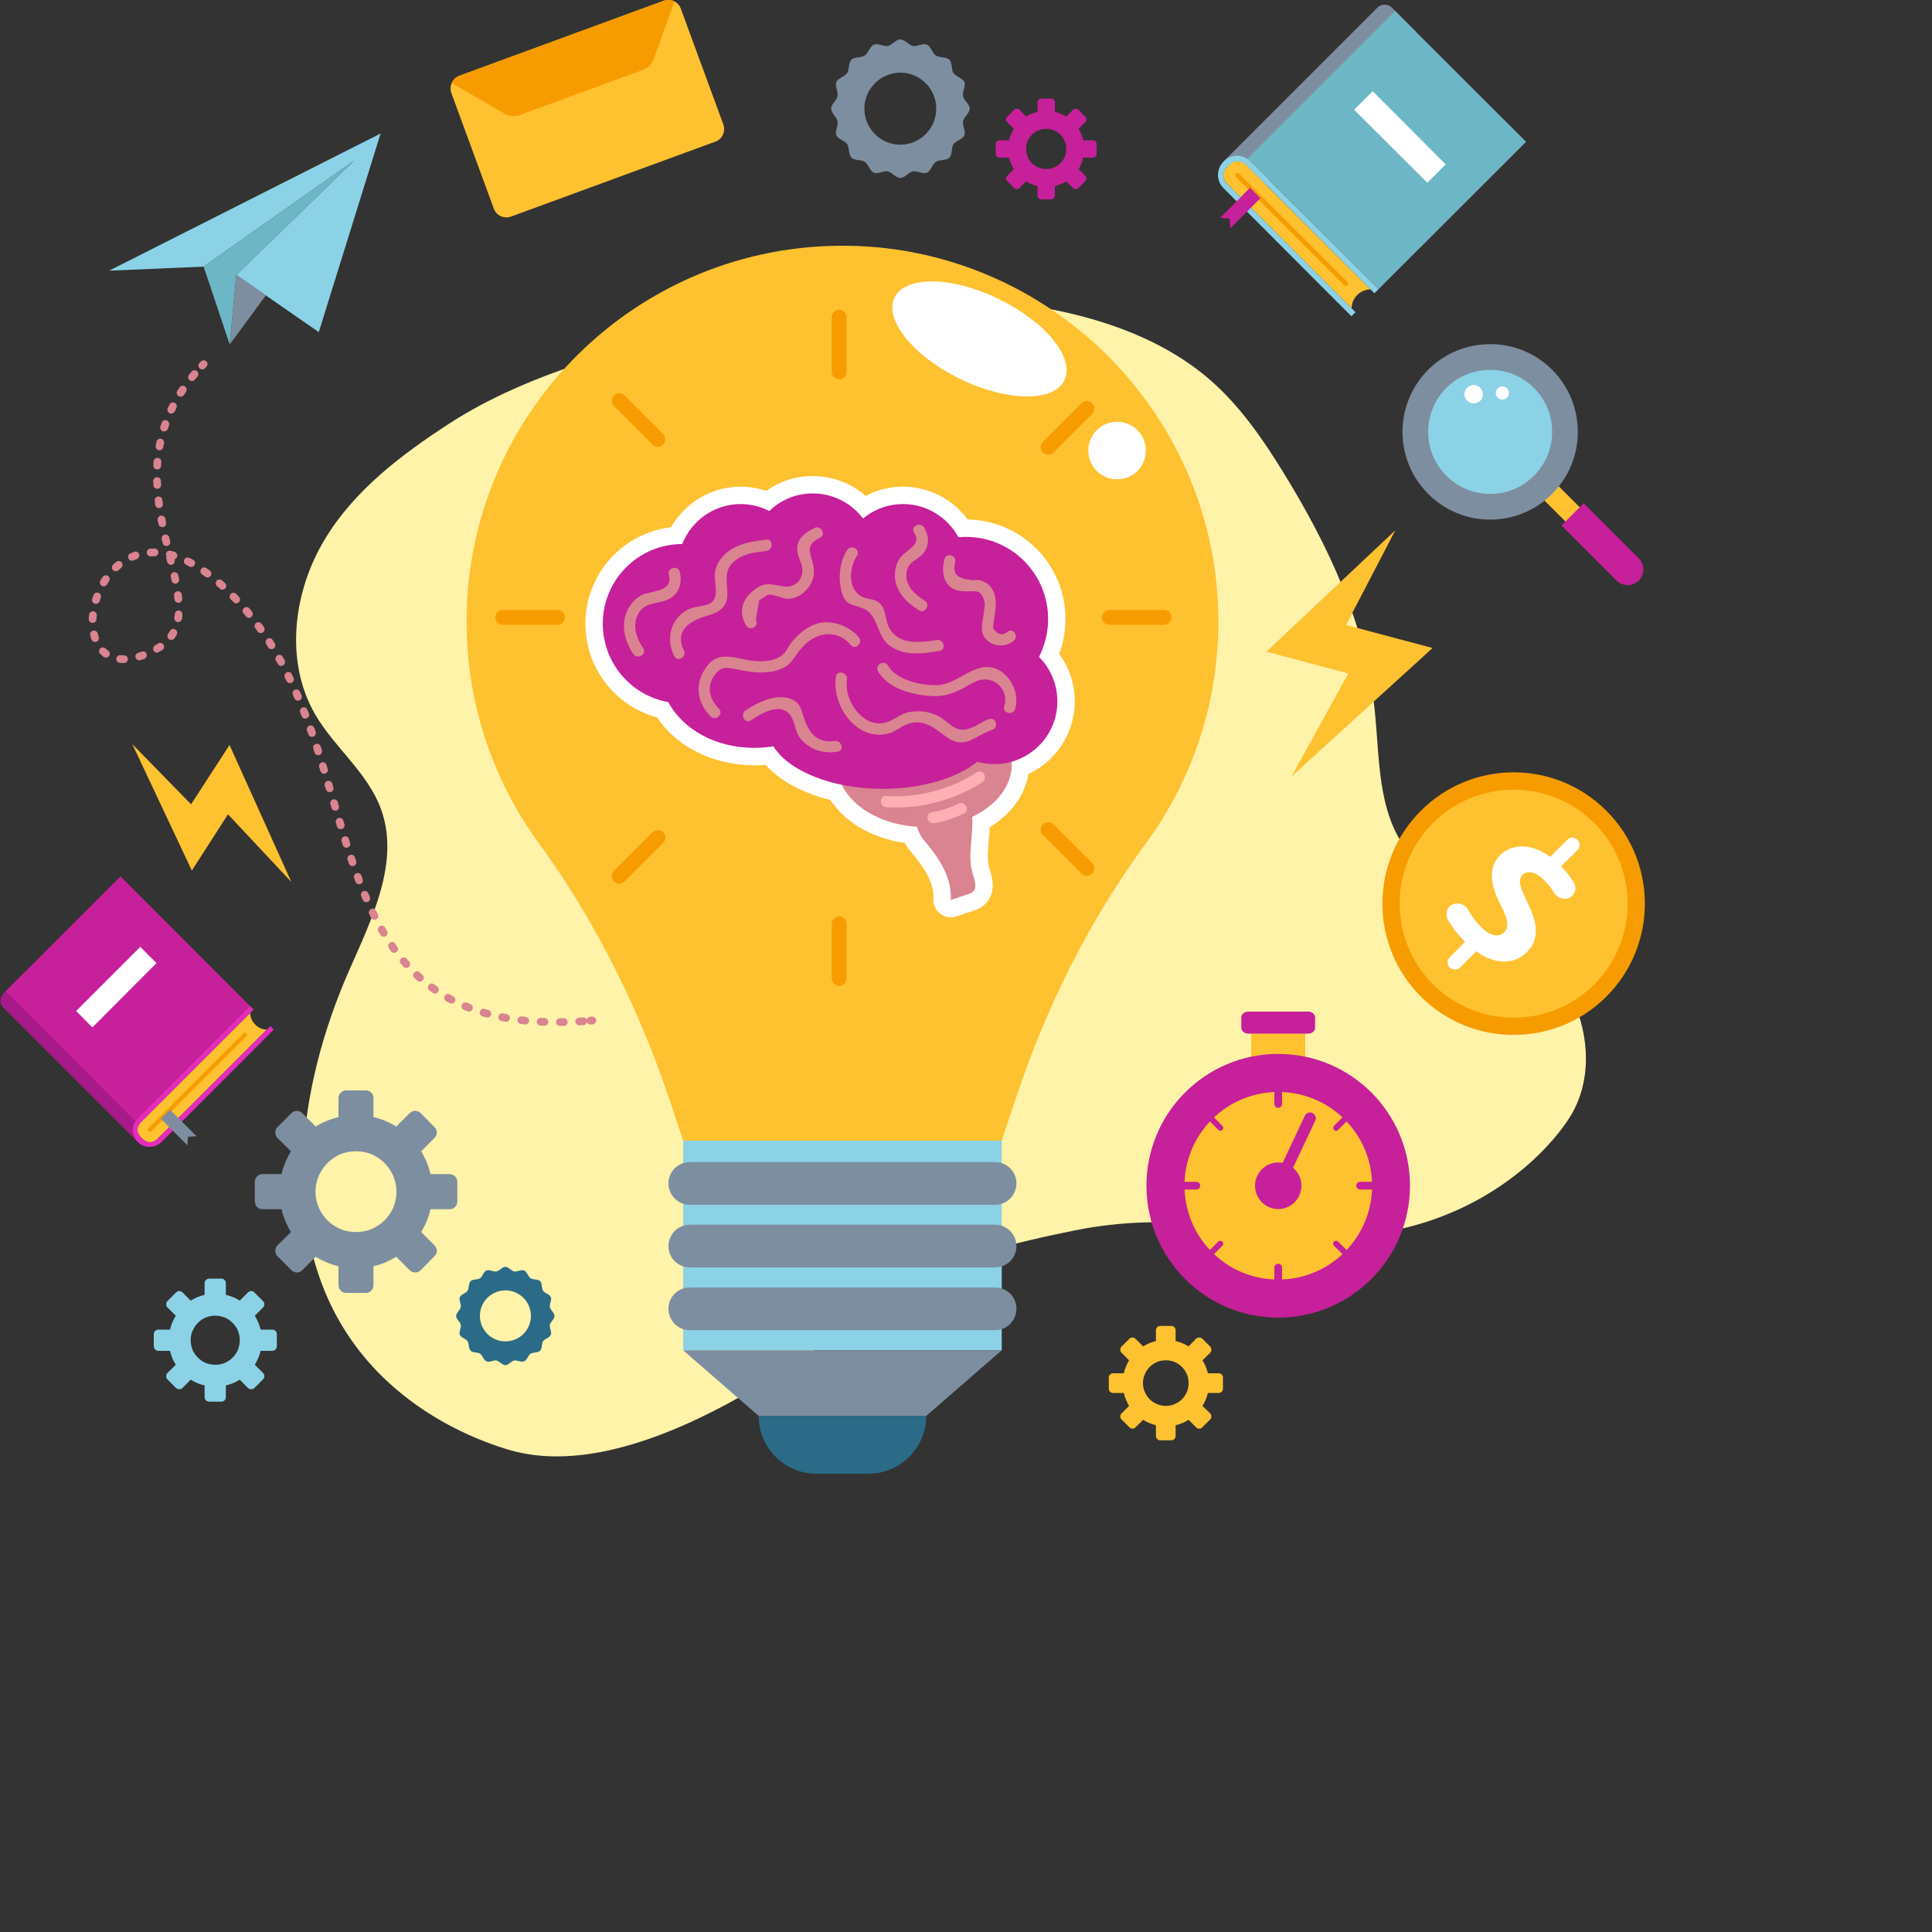 <svg version="1.2" xmlns="http://www.w3.org/2000/svg" viewBox="0 0 1000 1000" width="1000" height="1000">
	<rect x="0" y="0" width="1000" height="1000" fill="#333333" stroke="none"/>
	<title>38687249_2942491-ai</title>
	<style>
		.s0 { fill: #7d8ea0 } 
		.s1 { fill: #6db6c6 } 
		.s2 { fill: #fec130 } 
		.s3 { fill: #8bd2e7 } 
		.s4 { fill: #f69c00 } 
		.s5 { fill: #c6209a } 
		.s6 { fill: #ffffff } 
		.s7 { fill: #fff2a9 } 
		.s8 { fill: #d98490 } 
		.s9 { fill: #2b6b87 } 
		.s10 { fill: #fdafb3;stroke: #ffffff;stroke-linecap: round;stroke-linejoin: round;stroke-width: 18 } 
		.s11 { fill: #fdafb3 } 
		.s12 { fill: #a81a8a } 
		.s13 { fill: #e52cbd } 
	</style>
	<g id="BACKGROUND">
	</g>
	<g id="OBJECTS">
		<g id="&lt;Group&gt;">
			<g id="&lt;Group&gt;">
				<g id="&lt;Group&gt;">
					<path id="&lt;Path&gt;" class="s0" d="m733.3 16.9l-12.9-13c-2.1-2-5.4-2-7.4 0l-79.7 79.7 16.7 16.6z"/>
				</g>
				<g id="&lt;Group&gt;">
					<path id="&lt;Path&gt;" class="s1" d="m713.5 149.7l-67.7-67.7 76.3-76.3 67.8 67.7z"/>
				</g>
				<g id="&lt;Group&gt;">
					<path id="&lt;Path&gt;" class="s2" d="m702.5 152.7c-1.9 1.9-2.9 4.4-2.9 6.9l-64.7-64.7c-1.7-1.7-2.2-4.4-1.1-6.6 0.5-0.9 1.1-1.7 1.8-2.4q1.2-1.2 2.5-1.9c2.2-1.1 4.9-0.6 6.6 1.1l64.7 64.7c-2.5 0-5 1-6.9 2.9z"/>
				</g>
				<g id="&lt;Group&gt;">
					<path id="&lt;Path&gt;" class="s3" d="m644.8 85.1c-1.8-1.7-4.5-2.2-6.7-1.1q-1.3 0.7-2.5 1.9-1.1 1.1-1.8 2.4c-1.1 2.2-0.6 4.9 1.1 6.6l66.7 66.7-2.1 2.1-66.1-66.2c-2-1.9-3-4.5-3-7.1 0.1-2.5 1-4.9 2.9-6.8 2-2 4.4-2.9 6.9-3 0.1 0 0.1 0 0.1 0 2.6 0.1 5.1 1 7 3l66.2 66.1-2.1 2.1z"/>
				</g>
				<g id="&lt;Group&gt;">
					<path id="&lt;Path&gt;" class="s4" d="m695.7 147.6l-56-56c-0.5-0.5-0.5-1.3 0-1.7 0.4-0.5 1.2-0.5 1.7 0l56 56c0.5 0.5 0.5 1.3 0 1.7-0.4 0.5-1.2 0.5-1.7 0z"/>
				</g>
				<g id="&lt;Group&gt;">
					<path id="&lt;Path&gt;" class="s5" d="m636.8 118.2l-0.4-5-4.9-0.4 15.5-15.6 5.4 5.4z"/>
				</g>
				<g id="&lt;Group&gt;">
					<path id="&lt;Path&gt;" class="s6" d="m738.8 94.6l-37.9-37.8 9.6-9.6 37.8 37.9z"/>
				</g>
			</g>
			<path id="&lt;Path&gt;" class="s7" d="m168.2 279c-16.5 27.2-21 63.4-5 90.9 10 17.1 27 30 33.9 48.6 10.2 27.6-4.8 57.4-16.7 84.5-26.4 60.3-36.5 134.7 0.5 189.2 19.1 28.3 49.4 48.2 82.1 58.1 74.4 22.5 181.7-69.4 199.5-81.7 24.1-16.7 65.9-26.1 94.6-31.9 29.5-5.9 60.3-5.1 89.9 0.2 107 19.1 158.2-44.6 167.3-61.7 10.2-19 7.8-43-2.3-62-10.2-18.9-27.1-33.5-45.4-44.8-13.5-8.4-28.4-15.6-38.2-28.1-15.6-20.1-14.2-47.9-16.9-73.1-4.7-43.9-24-85-47.2-122.6-10.7-17.4-22.5-34.5-37.9-47.9-23.3-20.3-53.5-31.1-83.8-36.9-55.1-10.4-111.7-5.3-165.9 7.5-47.4 11.2-102.9 25.1-144.1 51.9-24.5 15.9-49.1 34.4-64.4 59.8z"/>
			<path id="&lt;Compound Path&gt;" fill-rule="evenodd" class="s2" d="m633 713v5.8c0 1.2-1 2.2-2.2 2.2h-5.6c-0.6 2.4-1.5 4.6-2.8 6.7l4 3.9c0.8 0.9 0.8 2.3 0 3.1l-4.1 4.1c-0.9 0.9-2.3 0.9-3.2 0l-3.9-3.9c-2 1.3-4.3 2.2-6.7 2.8v5.5c0 1.3-1 2.3-2.2 2.3h-5.8c-1.2 0-2.2-1-2.2-2.3v-5.5c-2.4-0.6-4.6-1.5-6.6-2.8l-4 3.9c-0.9 0.9-2.3 0.9-3.1 0l-4.1-4.1c-0.9-0.8-0.9-2.2 0-3.1l3.9-3.9c-1.2-2.1-2.2-4.3-2.7-6.7h-5.6c-1.2 0-2.2-1-2.2-2.2v-5.8c0-1.2 1-2.2 2.2-2.2h5.6c0.5-2.4 1.5-4.7 2.7-6.7l-3.9-3.9c-0.9-0.9-0.9-2.3 0-3.2l4.1-4.1c0.8-0.8 2.2-0.8 3.1 0l4 4c2-1.3 4.2-2.2 6.6-2.8v-5.6c0-1.2 1-2.2 2.2-2.2h5.8c1.2 0 2.2 1 2.2 2.2v5.6c2.4 0.6 4.7 1.5 6.7 2.8l3.9-4c0.9-0.8 2.3-0.8 3.2 0l4.1 4.1c0.8 0.9 0.8 2.3 0 3.2l-4 3.9c1.3 2 2.2 4.3 2.8 6.7h5.6c1.2 0 2.2 1 2.2 2.2zm-17.8 2.9q0-2.1-0.6-3.9-0.2-0.6-0.5-1.2c-1.2-2.4-3.1-4.4-5.6-5.6q-0.5-0.2-1.2-0.5-1.8-0.6-3.9-0.6-2 0-3.9 0.6-0.6 0.3-1.2 0.5c-2.4 1.2-4.4 3.2-5.5 5.6q-0.3 0.6-0.5 1.2-0.7 1.8-0.7 3.9 0 2.1 0.7 3.9 0.2 0.6 0.5 1.2c1.1 2.4 3.1 4.4 5.5 5.5q0.6 0.3 1.2 0.5 1.9 0.7 3.9 0.7 2.1 0 4-0.7 0.6-0.2 1.1-0.5c2.5-1.1 4.4-3.1 5.6-5.5q0.3-0.6 0.5-1.2 0.6-1.8 0.6-3.9z"/>
			<g id="&lt;Group&gt;">
				<path id="&lt;Path&gt;" class="s4" d="m831.5 515.8c-26.5 26.5-69.6 26.5-96.1 0-26.5-26.6-26.5-69.6 0-96.1 26.5-26.6 69.6-26.6 96.1 0 26.5 26.5 26.5 69.5 0 96.1z"/>
				<path id="&lt;Path&gt;" class="s2" d="m825.2 509.5c-23.1 23-60.4 23-83.5 0-23-23.1-23-60.4 0-83.5 23.1-23 60.4-23 83.5 0 23 23.1 23 60.4 0 83.5z"/>
				<path id="&lt;Path&gt;" class="s6" d="m790.3 492.8c6.1-6 6.1-13.9 0.6-25.1-4.1-8.3-5.5-12.2-2.8-14.9 2.3-2.3 6.4-1.9 11.1 2.7 2.2 2.2 3.9 4.4 5.1 6.5 1.8 2.9 5.5 4.1 8.3 2.6 2.8-1.5 3.7-5.2 1.8-8.1-1.5-2.5-3.6-5.3-6.4-8.1l8.5-8.4c1.5-1.5 1.5-3.9 0-5.3-1.5-1.5-3.8-1.5-5.3 0l-8.8 8.8c-9.7-7.1-19.7-7-26-0.8-6.2 6.3-5.1 15.4 0.4 25.8 3.8 7.6 4.5 11.4 1.8 14-2.8 2.9-7.2 2.1-12.2-2.8-2.6-2.7-4.8-5.7-6.4-8.7-1.8-3.1-5.7-4.3-8.5-2.6h-0.2c-2.7 1.6-3.5 5.1-1.7 8 2 3.4 4.8 7.2 8.2 10.6q0.3 0.3 0.5 0.5l-7.9 8c-1.5 1.5-1.5 3.8 0 5.3 1.5 1.4 3.8 1.4 5.3 0l8.4-8.4c10.6 7.5 20.2 6.5 26.2 0.4z"/>
			</g>
			<g id="&lt;Group&gt;">
				<g id="&lt;Group&gt;">
					<path id="&lt;Path&gt;" class="s3" d="m56.5 140.1l48.9-2.1 77.9-54.9-61 59.2 42.7 29.6 32-102.8z"/>
					<path id="&lt;Path&gt;" class="s1" d="m105.4 138l13.5 40.3 3.4-36 61-59.2z"/>
					<path id="&lt;Path&gt;" class="s0" d="m118.9 178.3l18.7-25.4-15.3-10.6z"/>
				</g>
				<g id="&lt;Group&gt;">
					<g id="&lt;Group&gt;">
						<path id="&lt;Path&gt;" class="s8" d="m104.7 191.2c-0.5 0-1-0.2-1.4-0.6-0.8-0.7-0.8-2 0-2.8l0.7-0.7c0.7-0.8 2-0.8 2.8-0.1 0.8 0.8 0.8 2.1 0 2.9l-0.7 0.7c-0.4 0.4-0.9 0.6-1.4 0.6z"/>
					</g>
					<g id="&lt;Group&gt;">
						<path id="&lt;Compound Path&gt;" class="s8" d="m289.8 531c-1.1 0-2-0.9-2-1.9 0-1.2 0.9-2.1 2-2.1q1 0 2 0 0 0 0 0c1.1 0 2 0.9 2 2 0 1.1-0.8 2-1.9 2q-1.1 0-2.1 0 0 0 0 0zm-8-0.1q0 0-0.1 0l-2-0.1c-1.1 0-1.9-0.9-1.9-2 0.1-1.1 1-2 2.1-2l2 0.1c1.1 0.1 2 1 1.9 2.1 0 1.1-0.9 1.9-2 1.9zm18-0.2c-1 0-1.9-0.8-2-1.9 0-1.1 0.8-2 1.9-2.1l2-0.1c1.1-0.1 2 0.7 2.1 1.8 0.1 1.1-0.7 2.1-1.8 2.2l-2.1 0.1q0 0-0.1 0zm-28-0.4q-0.1 0-0.2-0.1-1-0.1-2-0.2c-1.1-0.1-1.9-1.1-1.7-2.2 0.1-1.1 1.1-1.9 2.2-1.7q1 0.1 1.9 0.2c1.1 0.1 1.9 1.1 1.8 2.2-0.1 1-0.9 1.8-2 1.8zm-9.8-1.4q-0.2 0-0.4-0.1-1-0.1-2-0.3c-1.1-0.2-1.8-1.3-1.6-2.4 0.2-1.1 1.3-1.8 2.4-1.6q0.9 0.2 1.9 0.4c1.1 0.2 1.8 1.3 1.6 2.3-0.2 1-1 1.7-1.9 1.7zm-9.8-2.2q-0.2 0-0.5-0.1-1-0.3-2-0.5c-1-0.4-1.6-1.5-1.3-2.5 0.3-1.1 1.4-1.7 2.5-1.4q0.9 0.3 1.9 0.6c1 0.2 1.6 1.3 1.4 2.4-0.3 0.9-1.1 1.5-2 1.5zm-9.4-3.1q-0.4 0-0.8-0.2-0.9-0.3-1.9-0.7c-1-0.4-1.5-1.6-1.1-2.6 0.5-1.1 1.6-1.5 2.7-1.1q0.9 0.3 1.8 0.7c1 0.4 1.5 1.6 1.1 2.6-0.3 0.8-1 1.3-1.8 1.3zm-9.1-4.2q-0.5 0-1-0.2-0.9-0.5-1.8-1c-0.9-0.5-1.3-1.7-0.7-2.7 0.5-1 1.7-1.3 2.7-0.8q0.8 0.5 1.7 1c1 0.5 1.4 1.7 0.9 2.7-0.4 0.7-1.1 1-1.8 1zm-8.5-5.1q-0.6 0-1.2-0.4-0.8-0.6-1.7-1.2c-0.8-0.6-1-1.9-0.4-2.8 0.7-0.9 1.9-1.1 2.8-0.4q0.8 0.6 1.6 1.1c0.9 0.7 1.1 1.9 0.5 2.8-0.4 0.6-1 0.9-1.6 0.9zm-7.9-6.2c-0.4 0-0.9-0.2-1.3-0.5q-0.8-0.7-1.5-1.4c-0.8-0.7-0.9-2-0.1-2.8 0.8-0.8 2-0.9 2.8-0.1q0.7 0.7 1.5 1.3c0.8 0.8 0.9 2 0.1 2.8-0.4 0.5-0.9 0.7-1.5 0.7zm-7-7.1c-0.6 0-1.1-0.2-1.5-0.6q-0.7-0.8-1.3-1.6c-0.8-0.8-0.7-2.1 0.2-2.8 0.8-0.7 2.1-0.6 2.8 0.2q0.6 0.8 1.3 1.5c0.7 0.8 0.6 2.1-0.2 2.8-0.4 0.4-0.8 0.5-1.3 0.5zm-6.2-7.8c-0.7 0-1.3-0.3-1.7-0.8q-0.6-0.8-1.1-1.7c-0.7-0.9-0.4-2.1 0.5-2.8 0.9-0.6 2.1-0.4 2.7 0.5q0.6 0.9 1.2 1.7c0.6 0.9 0.4 2.1-0.5 2.7q-0.5 0.4-1.1 0.4zm-5.5-8.3c-0.7 0-1.4-0.4-1.7-1q-0.5-0.9-1.1-1.8c-0.5-0.9-0.2-2.2 0.8-2.7 0.9-0.6 2.2-0.2 2.7 0.7q0.5 0.9 1 1.7c0.6 1 0.3 2.2-0.7 2.8q-0.5 0.3-1 0.3zm-4.8-8.8c-0.7 0-1.4-0.4-1.8-1.1q-0.4-0.9-0.9-1.9c-0.5-0.9 0-2.1 1-2.6 0.9-0.5 2.1-0.1 2.6 0.9q0.5 0.9 0.9 1.8c0.5 1 0.1 2.2-0.9 2.7q-0.4 0.2-0.9 0.2zm-4.2-9.1c-0.8 0-1.5-0.4-1.8-1.2q-0.4-0.9-0.8-1.9c-0.5-1 0-2.2 1-2.6 1.1-0.4 2.2 0.1 2.7 1.1q0.3 0.9 0.7 1.8c0.5 1 0 2.2-1 2.6q-0.4 0.2-0.8 0.2zm-3.7-9.3c-0.9 0-1.6-0.5-1.9-1.3l-0.7-1.9c-0.4-1 0.1-2.1 1.2-2.5 1-0.4 2.1 0.1 2.5 1.1l0.7 1.9c0.4 1-0.1 2.2-1.1 2.6q-0.4 0.1-0.7 0.1zm-3.4-9.4c-0.9 0-1.6-0.5-1.9-1.3l-0.7-2c-0.3-1 0.2-2.1 1.3-2.5 1-0.4 2.2 0.2 2.5 1.3l0.7 1.9c0.3 1-0.2 2.1-1.3 2.5q-0.3 0.1-0.6 0.1zm-3.2-9.5c-0.8 0-1.6-0.5-1.9-1.4l-0.6-1.9c-0.3-1.1 0.3-2.2 1.3-2.5 1.1-0.4 2.2 0.2 2.5 1.3l0.6 1.9c0.4 1-0.2 2.2-1.3 2.5q-0.3 0.1-0.6 0.1zm-2.9-9.6c-0.9 0-1.7-0.5-2-1.4l-0.5-1.9c-0.4-1.1 0.2-2.2 1.3-2.5 1.1-0.3 2.2 0.3 2.5 1.3l0.6 2c0.3 1-0.3 2.1-1.4 2.4q-0.3 0.1-0.5 0.1zm-2.9-9.6c-0.9 0-1.7-0.5-1.9-1.4l-0.6-1.9c-0.3-1.1 0.3-2.2 1.3-2.5 1.1-0.3 2.2 0.3 2.5 1.3l0.6 2c0.3 1-0.3 2.1-1.3 2.5q-0.3 0-0.6 0zm-2.9-9.6c-0.8 0-1.6-0.5-1.9-1.4l-0.6-1.9c-0.3-1.1 0.3-2.2 1.4-2.5 1-0.3 2.1 0.3 2.5 1.3l0.5 2c0.4 1-0.2 2.1-1.3 2.5q-0.3 0-0.6 0zm-2.9-9.5c-0.8 0-1.6-0.6-1.9-1.5l-0.6-1.9c-0.3-1 0.3-2.1 1.3-2.5 1.1-0.3 2.2 0.3 2.5 1.3l0.6 2c0.4 1-0.2 2.1-1.3 2.5q-0.3 0.1-0.6 0.1zm-3-9.6c-0.9 0-1.6-0.5-1.9-1.4l-0.6-1.9c-0.4-1.1 0.2-2.2 1.2-2.5 1.1-0.4 2.2 0.2 2.6 1.2l0.6 2c0.3 1-0.2 2.1-1.3 2.5q-0.3 0.1-0.6 0.1zm-3.2-9.5c-0.9 0-1.6-0.5-1.9-1.4l-0.7-1.8c-0.4-1.1 0.2-2.2 1.2-2.6 1.1-0.4 2.2 0.2 2.6 1.2l0.7 1.9c0.3 1.1-0.2 2.2-1.3 2.6q-0.3 0.1-0.6 0.1zm-3.5-9.4c-0.8 0-1.6-0.5-1.9-1.3l-0.7-1.9c-0.4-1 0.1-2.2 1.1-2.6 1.1-0.4 2.2 0.1 2.6 1.2l0.8 1.9c0.4 1-0.1 2.1-1.2 2.5q-0.3 0.2-0.7 0.2zm-3.8-9.3c-0.7 0-1.5-0.5-1.8-1.2l-0.8-1.8c-0.4-1.1 0-2.2 1-2.7 1.1-0.4 2.2 0 2.7 1.1l0.8 1.8c0.4 1 0 2.2-1.1 2.6q-0.4 0.2-0.8 0.2zm-4.1-9.1c-0.7 0-1.4-0.4-1.8-1.1l-0.9-1.8c-0.4-1 0-2.2 1-2.7 0.9-0.5 2.1-0.1 2.6 0.9l0.9 1.8c0.5 1 0.1 2.2-0.9 2.7q-0.4 0.2-0.9 0.2zm-4.5-8.9c-0.7 0-1.4-0.4-1.8-1.1q-0.5-0.8-1-1.7c-0.5-1-0.1-2.2 0.8-2.7 1-0.6 2.2-0.2 2.7 0.7q0.5 0.9 1 1.8c0.5 1 0.2 2.2-0.8 2.7q-0.4 0.3-0.9 0.3zm-81.7-1.5q-0.9 0-1.9-0.1c-1.1-0.1-1.9-1.1-1.8-2.2 0.1-1.1 1.1-1.9 2.2-1.8q0.7 0.1 1.5 0.1h0.3q0 0 0 0c1.1 0 2 0.8 2 1.9 0 1.1-0.9 2-2 2.1zm8.2-1.4c-0.9 0-1.7-0.6-1.9-1.4-0.4-1.1 0.2-2.2 1.3-2.5q0.9-0.3 1.8-0.6c1-0.4 2.2 0.1 2.6 1.2 0.3 1-0.2 2.1-1.2 2.5q-1 0.4-2 0.7-0.3 0.1-0.6 0.1zm-17.3-1.4q-0.6 0-1.2-0.4-0.9-0.7-1.7-1.5c-0.8-0.7-0.8-2-0.1-2.8 0.8-0.8 2.1-0.8 2.9 0q0.6 0.6 1.3 1.1c0.9 0.6 1.1 1.9 0.4 2.8-0.4 0.5-1 0.8-1.6 0.8zm26.4-2.6c-0.7 0-1.3-0.4-1.7-1-0.5-1-0.2-2.2 0.7-2.7q0.9-0.5 1.6-1c0.9-0.6 2.2-0.4 2.8 0.5 0.6 0.9 0.4 2.2-0.5 2.8q-0.9 0.6-1.9 1.1-0.4 0.3-1 0.3zm59.3-1.8c-0.6 0-1.3-0.3-1.7-0.9q-0.5-0.9-1-1.7c-0.6-0.9-0.3-2.2 0.6-2.8 0.9-0.6 2.1-0.3 2.7 0.6q0.6 0.9 1.1 1.8c0.6 0.9 0.3 2.1-0.6 2.7q-0.5 0.3-1.1 0.3zm-91.3-3.7c-0.9 0-1.6-0.5-1.9-1.4q-0.4-1-0.6-2.1c-0.3-1 0.4-2.1 1.5-2.4 1-0.2 2.1 0.4 2.4 1.5q0.2 0.9 0.5 1.8c0.3 1-0.2 2.2-1.3 2.5q-0.3 0.1-0.6 0.1zm39.5-1.1q-0.6 0-1.2-0.3c-0.9-0.7-1.1-1.9-0.5-2.8q0.6-0.8 1-1.5c0.5-1 1.7-1.4 2.7-0.8 1 0.5 1.3 1.7 0.8 2.7q-0.5 1-1.2 1.9c-0.4 0.5-1 0.8-1.6 0.8zm46.3-3.5c-0.7 0-1.3-0.3-1.7-0.9q-0.5-0.8-1.1-1.6c-0.7-0.9-0.5-2.1 0.4-2.8 0.9-0.6 2.1-0.4 2.8 0.5q0.6 0.8 1.2 1.6c0.6 0.9 0.4 2.2-0.5 2.8q-0.5 0.4-1.1 0.4zm-87.1-5.3q0 0-0.1 0c-1.1 0-1.9-0.9-1.9-2q0.1-1.1 0.2-2.2c0.1-1.1 1.1-1.9 2.2-1.8 1.1 0.1 1.9 1.1 1.8 2.2q-0.1 1-0.2 1.9c0 1.1-0.9 1.9-2 1.9zm44.3-0.4q-0.1 0-0.3 0c-1.1-0.2-1.8-1.2-1.7-2.3q0.2-0.9 0.3-1.9c0-1.1 1-1.9 2.1-1.8 1.1 0.1 1.9 1 1.8 2.1q0 1.1-0.2 2.2c-0.2 1-1 1.7-2 1.7zm36.7-2.2c-0.6 0-1.2-0.3-1.6-0.8q-0.6-0.7-1.2-1.5c-0.8-0.8-0.7-2.1 0.2-2.8 0.8-0.7 2.1-0.6 2.8 0.2q0.7 0.8 1.3 1.6c0.7 0.8 0.6 2.1-0.3 2.8-0.3 0.3-0.8 0.5-1.2 0.5zm-79.3-7.2q-0.3 0-0.5-0.1c-1.1-0.3-1.7-1.4-1.4-2.5q0.3-1 0.7-2c0.4-1 1.5-1.6 2.6-1.2 1 0.4 1.5 1.5 1.2 2.6q-0.4 0.9-0.6 1.8c-0.3 0.8-1.1 1.4-2 1.4zm72.6-0.3c-0.5 0-1-0.2-1.4-0.7q-0.7-0.7-1.4-1.4c-0.8-0.8-0.7-2.1 0.1-2.8 0.8-0.8 2-0.8 2.8 0q0.7 0.7 1.4 1.5c0.8 0.8 0.7 2.1-0.1 2.8-0.4 0.4-0.9 0.6-1.4 0.6zm-29.9-0.3c-1 0-1.9-0.8-2-1.8q-0.1-1-0.2-2c-0.1-1 0.6-2 1.7-2.2 1.1-0.1 2.1 0.6 2.3 1.7q0.1 1.1 0.2 2.1c0.1 1.1-0.7 2.1-1.8 2.2q-0.1 0-0.2 0zm22.8-6.8c-0.5 0-0.9-0.1-1.3-0.5q-0.8-0.7-1.5-1.3c-0.8-0.7-0.9-2-0.2-2.8 0.7-0.8 2-0.9 2.8-0.2q0.8 0.7 1.6 1.4c0.8 0.7 0.8 2 0.1 2.8-0.4 0.4-0.9 0.6-1.5 0.6zm-61.4-1.7q-0.5 0-1-0.3c-1-0.6-1.3-1.8-0.7-2.8q0.5-0.9 1.1-1.7c0.6-1 1.9-1.2 2.8-0.6 0.9 0.6 1.2 1.9 0.5 2.8q-0.5 0.8-1 1.6c-0.4 0.6-1 1-1.7 1zm37-1.4c-0.9 0-1.7-0.6-1.9-1.6q-0.2-0.9-0.4-1.9c-0.3-1.1 0.4-2.2 1.5-2.4 1.1-0.2 2.1 0.4 2.4 1.5q0.2 1 0.4 2c0.2 1.1-0.5 2.1-1.6 2.4q-0.2 0-0.4 0zm16.7-3.2q-0.6 0-1.2-0.4-0.8-0.6-1.6-1.2c-0.9-0.6-1.1-1.8-0.5-2.8 0.7-0.9 1.9-1.1 2.8-0.4q0.8 0.5 1.7 1.2c0.9 0.6 1.1 1.9 0.4 2.8-0.4 0.5-1 0.8-1.6 0.8zm-47.4-3.2c-0.6 0-1.1-0.2-1.5-0.6-0.8-0.8-0.7-2.1 0.1-2.9q0.8-0.7 1.6-1.4c0.9-0.7 2.1-0.5 2.8 0.3 0.7 0.9 0.6 2.1-0.3 2.8q-0.7 0.6-1.4 1.3c-0.4 0.3-0.9 0.5-1.3 0.5zm39-2.2q-0.5 0-1-0.3-0.8-0.4-1.7-0.9c-1-0.5-1.4-1.7-0.9-2.7 0.5-0.9 1.7-1.3 2.7-0.8q0.9 0.4 1.8 0.9c1 0.5 1.4 1.8 0.8 2.7-0.3 0.7-1 1.1-1.7 1.1zm-10.5-1.1c-0.9 0-1.7-0.7-2-1.6l-0.4-1.9q-0.1-0.5 0-1c-0.2-0.4-0.3-0.9-0.2-1.4 0.3-1.1 1.4-1.7 2.5-1.4q1 0.2 2 0.5c1 0.4 1.6 1.5 1.3 2.5-0.2 0.7-0.7 1.2-1.4 1.4l0.1 0.4c0.3 1.1-0.4 2.1-1.4 2.4q-0.3 0.1-0.5 0.1zm-20.2-2.2c-0.8 0-1.5-0.4-1.9-1.2-0.4-1 0.1-2.2 1.1-2.6q0.9-0.4 2-0.8c1-0.4 2.2 0.2 2.5 1.2 0.4 1.1-0.2 2.2-1.2 2.6q-0.9 0.3-1.7 0.7-0.4 0.1-0.8 0.1zm9.7-2.2c-1.1 0-2-0.9-2-1.9-0.1-1.1 0.7-2.1 1.8-2.1q0.9-0.1 1.7-0.1h0.5c1.1 0 2 1 2 2.1-0.1 1.1-1 1.9-2 1.9q-0.1 0-0.1 0h-0.4q-0.7 0-1.4 0.1-0.1 0-0.1 0zm8.1-5.4c-0.9 0-1.7-0.6-1.9-1.5l-0.5-2c-0.2-1.1 0.4-2.1 1.5-2.4 1.1-0.2 2.2 0.4 2.4 1.5l0.5 2c0.2 1-0.4 2.1-1.5 2.4q-0.2 0-0.5 0zm-2.1-9.8c-1 0-1.8-0.6-2-1.6q-0.2-1-0.4-2c-0.2-1 0.5-2.1 1.6-2.3 1.1-0.2 2.2 0.5 2.4 1.6q0.1 1 0.3 2c0.3 1-0.4 2.1-1.5 2.3q-0.2 0-0.4 0zm-1.7-9.8c-1 0-1.8-0.7-2-1.8q-0.1-1-0.2-2c-0.2-1.1 0.6-2.1 1.7-2.2 1.1-0.1 2.1 0.6 2.2 1.7q0.2 1 0.3 2c0.1 1.1-0.6 2.1-1.7 2.3q-0.2 0-0.3 0zm-0.9-10c-1.1 0-2-0.8-2-1.9q-0.1-1-0.1-2c0-1.1 0.8-2.1 1.9-2.1 1.1-0.1 2.1 0.8 2.1 1.9q0 1 0.1 2c0 1.1-0.8 2.1-1.9 2.1q-0.1 0-0.1 0zm0-10q-0.1 0-0.1 0c-1.1-0.1-2-1-1.9-2.1q0-1 0.1-2.1c0.1-1.1 1.1-1.9 2.2-1.8 1.1 0.1 1.9 1 1.8 2.1q-0.1 1-0.1 2c-0.1 1.1-1 1.9-2 1.9zm1.1-9.9q-0.1 0-0.3-0.1c-1.1-0.2-1.8-1.2-1.6-2.3q0.1-1 0.4-2c0.2-1.1 1.2-1.8 2.3-1.6 1.1 0.2 1.8 1.3 1.6 2.4q-0.2 0.9-0.4 1.9c-0.2 1-1 1.7-2 1.7zm2.5-9.8q-0.3 0.1-0.7 0c-1-0.4-1.6-1.5-1.3-2.6q0.4-0.9 0.7-1.9c0.4-1.1 1.5-1.6 2.6-1.2 1 0.3 1.5 1.5 1.2 2.5q-0.3 0.9-0.6 1.9c-0.3 0.8-1.1 1.3-1.9 1.3zm3.6-9.2q-0.4 0-0.8-0.2c-1-0.5-1.4-1.7-1-2.7q0.5-0.9 1-1.9c0.5-0.9 1.7-1.3 2.6-0.8 1 0.5 1.4 1.7 0.9 2.7q-0.4 0.8-0.8 1.7c-0.4 0.7-1.1 1.2-1.9 1.2zm4.9-8.8q-0.6 0-1.1-0.3c-0.9-0.6-1.2-1.8-0.6-2.8q0.6-0.8 1.2-1.7c0.6-0.9 1.8-1.1 2.7-0.5 0.9 0.6 1.2 1.8 0.6 2.8q-0.6 0.8-1.1 1.6c-0.4 0.6-1 0.9-1.7 0.9zm5.9-8.1c-0.5 0-0.9-0.1-1.3-0.4-0.8-0.7-1-2-0.3-2.8q0.7-0.8 1.3-1.6c0.7-0.9 2-1 2.9-0.3 0.8 0.8 0.9 2 0.2 2.9q-0.7 0.7-1.3 1.5c-0.4 0.5-0.9 0.7-1.5 0.7z"/>
					</g>
					<g id="&lt;Group&gt;">
						<path id="&lt;Path&gt;" class="s8" d="m305.6 530.3c-1 0-1.9-0.8-2-1.9-0.1-1.1 0.7-2 1.8-2.1l1-0.1c1.1-0.1 2.1 0.7 2.2 1.8 0.1 1.1-0.7 2.1-1.8 2.2l-1 0.1q-0.1 0-0.2 0z"/>
					</g>
				</g>
			</g>
			<g id="&lt;Group&gt;">
				<path id="&lt;Compound Path&gt;" fill-rule="evenodd" class="s0" d="m236.7 611.7v10.2c0 2.2-1.8 4-4 4h-9.9c-0.9 4.2-2.6 8.2-4.8 11.8l6.9 6.9c1.6 1.6 1.6 4.1 0 5.6l-7.2 7.3c-1.5 1.5-4 1.5-5.6 0l-7-7c-3.6 2.2-7.5 3.9-11.8 4.9v9.8c0 2.2-1.7 4-3.9 4h-10.2c-2.2 0-4-1.8-4-4v-9.8c-4.2-1-8.2-2.7-11.8-4.9l-7 7c-1.5 1.5-4 1.5-5.5 0l-7.3-7.3c-1.5-1.5-1.5-4 0-5.6l7-6.9c-2.2-3.6-3.9-7.6-4.9-11.8h-9.9c-2.1 0-3.9-1.8-3.9-4v-10.2c0-2.2 1.8-4 3.9-4h9.9c1-4.2 2.7-8.2 4.9-11.8l-7-6.9c-1.5-1.6-1.5-4.1 0-5.6l7.3-7.3c1.5-1.5 4-1.5 5.5 0l7 7c3.6-2.2 7.6-3.9 11.8-4.9v-9.8c0-2.2 1.8-4 4-4h10.2c2.2 0 3.9 1.8 3.9 4v9.8c4.3 1 8.2 2.7 11.8 4.9l7-7c1.6-1.5 4.1-1.5 5.6 0l7.2 7.3c1.6 1.5 1.6 4 0 5.6l-6.9 6.9c2.2 3.6 3.9 7.6 4.8 11.8h9.9c2.2 0 4 1.8 4 4zm-31.5 5.1c0-2.4-0.4-4.8-1.2-6.9q-0.3-1.1-0.9-2.2c-2-4.2-5.5-7.7-9.8-9.8q-1-0.5-2.1-0.9c-2.2-0.7-4.5-1.1-6.9-1.1-2.5 0-4.8 0.4-7 1.1q-1.1 0.4-2.1 0.9c-4.3 2.1-7.7 5.6-9.8 9.8q-0.5 1.1-0.9 2.2c-0.8 2.1-1.2 4.5-1.2 6.9 0 2.4 0.4 4.8 1.2 6.9q0.4 1.1 0.9 2.2c2 4.2 5.5 7.7 9.8 9.8q1.1 0.5 2.1 0.9c2.2 0.7 4.5 1.1 7 1.1 2.4 0 4.7-0.4 6.9-1.1q1.1-0.4 2.1-0.9c4.3-2.1 7.8-5.6 9.9-9.8q0.5-1.1 0.8-2.2c0.8-2.1 1.2-4.5 1.2-6.9z"/>
				<path id="&lt;Compound Path&gt;" fill-rule="evenodd" class="s3" d="m143.3 690.6v6.2c0 1.3-1.1 2.4-2.4 2.4h-6c-0.6 2.6-1.7 5-3 7.2l4.2 4.2c1 0.9 1 2.5 0 3.4l-4.4 4.4c-0.9 0.9-2.4 0.9-3.4 0l-4.2-4.3c-2.2 1.4-4.6 2.4-7.2 3v6c0 1.4-1 2.4-2.4 2.4h-6.2c-1.3 0-2.4-1-2.4-2.4v-6c-2.6-0.6-5-1.6-7.2-3l-4.2 4.3c-0.9 0.9-2.5 0.9-3.4 0l-4.4-4.4c-0.9-0.9-0.9-2.5 0-3.4l4.3-4.2c-1.4-2.2-2.4-4.6-3-7.2h-6c-1.3 0-2.4-1.1-2.4-2.4v-6.2c0-1.4 1.1-2.4 2.4-2.4h6c0.6-2.6 1.6-5 3-7.2l-4.3-4.2c-0.9-1-0.9-2.5 0-3.4l4.4-4.4c0.9-1 2.5-1 3.4 0l4.2 4.2c2.2-1.4 4.6-2.4 7.2-3v-6c0-1.3 1.1-2.4 2.4-2.4h6.2c1.4 0 2.4 1.1 2.4 2.4v6c2.6 0.6 5 1.6 7.2 3l4.2-4.2c1-1 2.5-1 3.4 0l4.4 4.4c1 0.9 1 2.4 0 3.4l-4.2 4.2c1.3 2.2 2.4 4.6 3 7.2h6c1.3 0 2.4 1 2.4 2.4zm-19.2 3.1q0-2.2-0.7-4.2-0.2-0.7-0.5-1.3c-1.3-2.6-3.4-4.7-6-6q-0.6-0.3-1.3-0.5-2-0.7-4.2-0.7-2.2 0-4.2 0.7-0.7 0.2-1.3 0.5c-2.6 1.3-4.7 3.4-5.9 6q-0.4 0.6-0.6 1.3-0.7 2-0.7 4.2 0 2.2 0.7 4.2 0.2 0.7 0.5 1.3c1.3 2.6 3.4 4.7 6 6q0.6 0.3 1.3 0.5 2 0.7 4.2 0.7 2.3 0 4.2-0.7 0.7-0.2 1.3-0.5c2.6-1.3 4.8-3.4 6-6q0.3-0.6 0.5-1.3 0.7-2 0.7-4.2z"/>
				<path id="&lt;Compound Path&gt;" fill-rule="evenodd" class="s9" d="m285.1 690.9c-0.6 1.5-3.1 2-4 3.3-0.9 1.3-0.4 3.8-1.5 4.9-1.2 1.2-3.6 0.7-5 1.6-1.3 0.9-1.8 3.3-3.3 3.9-1.5 0.7-3.6-0.7-5.2-0.4-1.5 0.3-2.9 2.4-4.5 2.4-1.7 0-3.1-2.1-4.6-2.4-1.6-0.3-3.7 1.1-5.2 0.4-1.5-0.6-2-3-3.3-3.9-1.3-0.9-3.8-0.4-4.9-1.6-1.2-1.1-0.7-3.6-1.6-4.9-0.9-1.3-3.3-1.8-4-3.3-0.6-1.5 0.8-3.6 0.5-5.2-0.3-1.5-2.4-2.9-2.4-4.6 0-1.6 2.1-3 2.4-4.6 0.3-1.5-1.1-3.7-0.5-5.1 0.7-1.5 3.1-2 4-3.3 0.9-1.4 0.4-3.8 1.6-5 1.1-1.1 3.6-0.6 4.9-1.5 1.3-0.9 1.8-3.4 3.3-4 1.5-0.6 3.6 0.8 5.2 0.5 1.5-0.3 2.9-2.4 4.6-2.4 1.6 0 3 2.1 4.5 2.4 1.6 0.3 3.7-1.1 5.2-0.5 1.5 0.6 2 3.1 3.3 4 1.4 0.9 3.8 0.4 5 1.5 1.1 1.2 0.6 3.6 1.5 5 0.9 1.3 3.4 1.8 4 3.3 0.6 1.4-0.8 3.6-0.5 5.1 0.3 1.6 2.4 3 2.4 4.6 0 1.7-2.1 3.1-2.4 4.6-0.3 1.6 1.1 3.7 0.5 5.2zm-10.3-9.8c0-7.3-5.9-13.2-13.2-13.2-7.3 0-13.2 5.9-13.2 13.2 0 7.3 5.9 13.2 13.2 13.2 7.3 0 13.2-5.9 13.2-13.2z"/>
			</g>
			<g id="&lt;Group&gt;">
				<path id="&lt;Compound Path&gt;" fill-rule="evenodd" class="s5" d="m567.6 74.5v5.1c0 1.1-0.9 2-2 2h-4.9c-0.5 2.1-1.3 4.1-2.4 5.9l3.5 3.5c0.7 0.7 0.7 2 0 2.7l-3.6 3.6c-0.8 0.8-2.1 0.8-2.8 0l-3.5-3.4c-1.8 1.1-3.8 1.9-5.9 2.4v4.9c0 1.1-0.9 2-1.9 2h-5.1c-1.1 0-2-0.9-2-2v-4.9c-2.1-0.5-4.1-1.3-5.9-2.4l-3.4 3.4c-0.8 0.8-2 0.8-2.8 0l-3.6-3.6c-0.8-0.7-0.8-2 0-2.7l3.5-3.5c-1.2-1.8-2-3.8-2.5-5.9h-4.9c-1.1 0-2-0.9-2-2v-5.1c0-1 0.9-1.9 2-1.9h4.9c0.5-2.1 1.3-4.1 2.5-5.9l-3.5-3.5c-0.8-0.7-0.8-2 0-2.7l3.6-3.7c0.8-0.7 2-0.7 2.8 0l3.4 3.5c1.8-1.1 3.8-1.9 5.9-2.4v-4.9c0-1.1 0.9-2 2-2h5.1c1 0 1.9 0.9 1.9 2v4.9c2.1 0.5 4.1 1.3 5.9 2.4l3.5-3.5c0.7-0.7 2-0.7 2.8 0l3.6 3.7c0.7 0.7 0.7 2 0 2.7l-3.5 3.5c1.1 1.8 1.9 3.8 2.4 5.9h4.9c1.1 0 2 0.9 2 1.9zm-15.7 2.6q0-1.8-0.5-3.5-0.2-0.5-0.5-1c-1-2.2-2.7-3.9-4.9-4.9q-0.5-0.3-1-0.4-1.7-0.6-3.5-0.6-1.8 0-3.4 0.6-0.6 0.1-1.1 0.4c-2.1 1-3.9 2.7-4.9 4.9q-0.2 0.5-0.4 1-0.6 1.7-0.6 3.5 0 1.8 0.6 3.4 0.2 0.6 0.4 1.1c1 2.1 2.8 3.9 4.9 4.9q0.5 0.2 1.1 0.4 1.6 0.6 3.4 0.6 1.8 0 3.5-0.6 0.5-0.2 1-0.4c2.2-1 3.9-2.8 4.9-4.9q0.3-0.5 0.5-1.1 0.5-1.6 0.5-3.4z"/>
				<path id="&lt;Compound Path&gt;" fill-rule="evenodd" class="s0" d="m499.2 70c-0.9 2.1-4.4 2.8-5.7 4.6-1.2 1.9-0.5 5.4-2.1 7-1.6 1.6-5.1 0.9-7 2.2-1.9 1.2-2.5 4.7-4.7 5.6-2 0.8-5-1.1-7.2-0.7-2.2 0.5-4.2 3.4-6.5 3.4-2.3 0-4.3-2.9-6.4-3.4-2.3-0.4-5.2 1.5-7.3 0.7-2.1-0.9-2.8-4.4-4.7-5.6-1.8-1.3-5.3-0.6-6.9-2.2-1.6-1.6-1-5.1-2.2-7-1.2-1.8-4.8-2.5-5.6-4.6-0.9-2.1 1.1-5 0.6-7.3-0.4-2.2-3.3-4.1-3.3-6.5 0-2.3 2.9-4.2 3.3-6.4 0.5-2.3-1.5-5.2-0.6-7.3 0.8-2.1 4.4-2.8 5.6-4.7 1.2-1.8 0.6-5.3 2.2-6.9 1.6-1.6 5.1-0.9 6.9-2.2 1.9-1.2 2.6-4.7 4.7-5.6 2.1-0.9 5 1.1 7.3 0.7 2.1-0.5 4.1-3.4 6.4-3.4 2.3 0 4.3 2.9 6.5 3.4 2.2 0.4 5.2-1.6 7.2-0.7 2.2 0.9 2.8 4.4 4.7 5.6 1.9 1.3 5.4 0.6 7 2.2 1.6 1.6 0.9 5.1 2.1 6.9 1.3 1.9 4.8 2.6 5.7 4.7 0.8 2.1-1.2 5-0.7 7.3 0.4 2.2 3.4 4.1 3.4 6.4 0 2.4-3 4.3-3.4 6.5-0.5 2.3 1.5 5.2 0.7 7.3zm-14.6-13.8c0-10.2-8.3-18.6-18.6-18.6-10.2 0-18.6 8.4-18.6 18.6 0 10.3 8.4 18.7 18.6 18.7 10.3 0 18.6-8.4 18.6-18.7z"/>
			</g>
			<g id="&lt;Group&gt;">
				<g id="&lt;Group&gt;">
					<path id="&lt;Path&gt;" class="s2" d="m675.6 548.3h-28v-13.3h28z"/>
				</g>
				<g id="&lt;Group&gt;">
					<path id="&lt;Path&gt;" class="s5" d="m677.2 523.6h-31.1c-2 0-3.6 1.4-3.6 3.1v5.2c0 1.7 1.6 3.1 3.6 3.1h31.1c1.9 0 3.5-1.4 3.5-3.1v-5.2c0-1.7-1.6-3.1-3.5-3.1z"/>
				</g>
				<g id="&lt;Group&gt;">
					<path id="&lt;Path&gt;" class="s5" d="m729.8 613.7c0 37.7-30.5 68.3-68.2 68.3-37.7 0-68.2-30.6-68.2-68.3 0-37.6 30.5-68.2 68.2-68.2 37.7 0 68.2 30.6 68.2 68.2z"/>
				</g>
				<g id="&lt;Group&gt;">
					<path id="&lt;Path&gt;" class="s2" d="m710.2 613.7c0 26.9-21.8 48.6-48.6 48.6-26.8 0-48.5-21.7-48.5-48.6 0-26.8 21.7-48.5 48.5-48.5 26.8 0 48.6 21.7 48.6 48.5z"/>
				</g>
				<g id="&lt;Group&gt;">
					<path id="&lt;Path&gt;" class="s5" d="m673.6 613.7c0 6.7-5.3 12.1-12 12.1-6.6 0-12-5.4-12-12.1 0-6.6 5.4-12 12-12 6.7 0 12 5.4 12 12z"/>
				</g>
				<g id="&lt;Group&gt;">
					<path id="&lt;Path&gt;" class="s5" d="m661.6 616.7q-0.6 0-1.3-0.2c-1.5-0.7-2.1-2.5-1.4-4l16.5-35c0.7-1.5 2.4-2.1 3.9-1.4 1.5 0.7 2.2 2.4 1.5 3.9l-16.5 35c-0.5 1.1-1.6 1.7-2.7 1.7z"/>
				</g>
				<g id="&lt;Group&gt;">
					<g id="&lt;Group&gt;">
						<g id="&lt;Group&gt;">
							<path id="&lt;Path&gt;" class="s5" d="m661.6 573.4c-1.1 0-2-0.9-2-2v-12.4c0-1.1 0.9-2 2-2 1.1 0 2 0.9 2 2v12.4c0 1.1-0.9 2-2 2z"/>
						</g>
						<g id="&lt;Group&gt;">
							<path id="&lt;Path&gt;" class="s5" d="m661.6 670.4c-1.1 0-2-0.9-2-2v-12.3c0-1.1 0.9-2 2-2 1.1 0 2 0.9 2 2v12.3c0 1.1-0.9 2-2 2z"/>
						</g>
					</g>
					<g id="&lt;Group&gt;">
						<g id="&lt;Group&gt;">
							<path id="&lt;Path&gt;" class="s5" d="m716.3 615.7h-12.3c-1.1 0-2-0.9-2-2 0-1.1 0.9-2 2-2h12.3c1.1 0 2 0.9 2 2 0 1.1-0.9 2-2 2z"/>
						</g>
						<g id="&lt;Group&gt;">
							<path id="&lt;Path&gt;" class="s5" d="m619.2 615.7h-12.3c-1.1 0-2-0.9-2-2 0-1.1 0.9-2 2-2h12.3c1.2 0 2 0.9 2 2 0 1.1-0.8 2-2 2z"/>
						</g>
					</g>
				</g>
				<g id="&lt;Group&gt;">
					<g id="&lt;Group&gt;">
						<g id="&lt;Group&gt;">
							<path id="&lt;Path&gt;" class="s5" d="m691.6 585.3c-0.4 0-0.8-0.2-1.1-0.5-0.6-0.5-0.6-1.5 0-2.1l8.7-8.7c0.6-0.6 1.6-0.6 2.2 0 0.5 0.6 0.5 1.5 0 2.1l-8.8 8.7c-0.3 0.3-0.6 0.5-1 0.5z"/>
						</g>
						<g id="&lt;Group&gt;">
							<path id="&lt;Path&gt;" class="s5" d="m622.9 653.9c-0.3 0-0.7-0.1-1-0.4-0.6-0.6-0.6-1.6 0-2.1l8.7-8.8c0.6-0.5 1.5-0.5 2.1 0 0.6 0.6 0.6 1.6 0 2.2l-8.7 8.7c-0.3 0.3-0.7 0.4-1.1 0.4z"/>
						</g>
					</g>
					<g id="&lt;Group&gt;">
						<g id="&lt;Group&gt;">
							<path id="&lt;Path&gt;" class="s5" d="m700.3 653.9c-0.4 0-0.8-0.1-1.1-0.4l-8.7-8.7c-0.6-0.6-0.6-1.6 0-2.2 0.6-0.5 1.6-0.5 2.1 0l8.8 8.8c0.5 0.5 0.5 1.5 0 2.1-0.3 0.3-0.7 0.4-1.1 0.4z"/>
						</g>
						<g id="&lt;Group&gt;">
							<path id="&lt;Path&gt;" class="s5" d="m631.7 585.3c-0.4 0-0.8-0.2-1.1-0.5l-8.7-8.7c-0.6-0.6-0.6-1.5 0-2.1 0.6-0.6 1.5-0.6 2.1 0l8.7 8.7c0.6 0.6 0.6 1.6 0 2.1-0.3 0.3-0.7 0.5-1 0.5z"/>
						</g>
					</g>
				</g>
			</g>
			<g id="&lt;Group&gt;">
				<path id="&lt;Path&gt;" class="s2" d="m826.3 271.2l-7.4 7.3-23.3-23.2 7.4-7.4z"/>
				<path id="&lt;Path&gt;" class="s5" d="m808.2 272l28.5 28.5c3.2 3.1 8.3 3.1 11.5 0 3.2-3.2 3.2-8.4 0-11.5l-28.5-28.5z"/>
				<path id="&lt;Path&gt;" class="s0" d="m803.4 191.4c17.7 17.8 17.7 46.5 0 64.2-17.7 17.8-46.5 17.8-64.2 0-17.7-17.7-17.7-46.4 0-64.2 17.7-17.7 46.5-17.7 64.2 0z"/>
				<path id="&lt;Path&gt;" class="s3" d="m794 200.8c12.5 12.6 12.5 32.9 0 45.4-12.5 12.6-32.9 12.6-45.4 0-12.5-12.5-12.5-32.8 0-45.4 12.5-12.5 32.9-12.5 45.4 0z"/>
				<path id="&lt;Path&gt;" class="s6" d="m766.2 200.7c1.8 1.8 1.8 4.9 0 6.7-1.9 1.9-4.9 1.9-6.8 0-1.9-1.8-1.9-4.9 0-6.7 1.9-1.9 4.9-1.9 6.8 0z"/>
				<path id="&lt;Path&gt;" class="s6" d="m780 201c1.4 1.4 1.4 3.5 0 4.8-1.3 1.4-3.4 1.4-4.8 0-1.3-1.3-1.3-3.4 0-4.8 1.4-1.3 3.5-1.3 4.8 0z"/>
			</g>
			<path id="&lt;Path&gt;" class="s2" d="m722.2 274.5l-66.7 62.8 42.4 11.3-29.4 53.3 73-66.5-44.8-11.9z"/>
			<path id="&lt;Path&gt;" class="s2" d="m68.5 385.2l30.8 65.4 18.7-29.1 32.8 35-32-70.9-19.9 30.7z"/>
			<g id="&lt;Group&gt;">
				<path id="&lt;Path&gt;" class="s2" d="m352.4 4.5l22 59.9c1.3 3.6-0.5 7.6-4.1 8.9l-105.8 38.8c-3.6 1.3-7.6-0.5-8.9-4.1l-22-59.9c-0.6-1.7-0.5-3.5 0.2-5.1 0.7-1.7 2.1-3.1 4-3.8l105.7-38.8c1.9-0.7 3.9-0.5 5.6 0.3 1.5 0.8 2.7 2.1 3.3 3.8z"/>
				<path id="&lt;Path&gt;" class="s4" d="m349.1 0.7l-10.8 30c-0.9 2.5-2.8 4.4-5.3 5.4l-64.1 23.5c-2.5 0.9-5.3 0.6-7.6-0.7l-27.5-15.9c0.7-1.7 2.1-3.1 4-3.8l105.7-38.8c1.9-0.7 3.9-0.5 5.6 0.3z"/>
			</g>
			<g id="&lt;Group&gt;">
				<g id="&lt;Group&gt;">
					<g id="&lt;Group&gt;">
						<path id="&lt;Path&gt;" class="s2" d="m630.5 315.3c1.5 45.5-12.7 87.7-37.6 121.5-29.1 39.6-51.1 83.9-66.7 130.5l-7.7 23.1h-164.9l-6.4-19.3c-16.1-48.2-38.7-94.1-68.6-135.1-23.3-32.1-37.1-71.6-37.1-114.3 0-108.3 88.5-195.9 197.2-194.5 103.4 1.3 188.5 84.7 191.8 188.1z"/>
						<path id="&lt;Path&gt;" class="s3" d="m518.5 698.9h-164.9v-108.5h164.9z"/>
						<path id="&lt;Path&gt;" class="s0" d="m479.4 732.9h-86.7l-39.1-34h164.9z"/>
						<path id="&lt;Path&gt;" class="s9" d="m449.5 762.8h-26.9c-16.5 0-29.9-13.4-29.9-29.9h86.7c0 16.5-13.4 29.9-29.9 29.9z"/>
						<path id="&lt;Path&gt;" class="s0" d="m515.1 623.6h-158c-6.2 0-11.1-5-11.1-11.1 0-6.1 4.9-11 11.1-11h158c6.1 0 11 4.9 11 11 0 6.1-4.9 11.1-11 11.1z"/>
						<path id="&lt;Path&gt;" class="s0" d="m515.1 656h-158c-6.2 0-11.1-4.9-11.1-11 0-6.1 4.9-11.1 11.1-11.1h158c6.1 0 11 5 11 11.1 0 6.1-4.9 11-11 11z"/>
						<path id="&lt;Path&gt;" class="s0" d="m515.1 688.5h-158c-6.2 0-11.1-5-11.1-11.1 0-6.1 4.9-11 11.1-11h158c6.1 0 11 4.9 11 11 0 6.1-4.9 11.1-11 11.1z"/>
					</g>
					<path id="&lt;Path&gt;" class="s6" d="m550.9 196.9c-5.6 11.4-29.8 11-54-0.8-24.3-11.8-39.4-30.7-33.9-42.1 5.6-11.4 29.8-11.1 54 0.8 24.3 11.8 39.5 30.6 33.9 42.1z"/>
					<path id="&lt;Path&gt;" class="s6" d="m593.1 233.2c0 8.3-6.6 14.9-14.9 14.9-8.2 0-14.9-6.6-14.9-14.9 0-8.2 6.7-14.9 14.9-14.9 8.3 0 14.9 6.7 14.9 14.9z"/>
				</g>
				<g id="&lt;Group&gt;">
					<g id="&lt;Group&gt;">
						<path id="&lt;Path&gt;" class="s10" d="m547.3 363c0-9-3.7-17.1-9.5-23 3-5.9 4.7-12.5 4.7-19.6 0-23.5-19-42.5-42.5-42.5q-2 0-3.9 0.2c-5.5-10.2-16.3-17.2-28.7-17.2-7.8 0-15.1 2.8-20.7 7.5-5.9-7.9-15.4-13-26-13-8.8 0-16.7 3.4-22.5 9.1-4.5-2.3-9.5-3.6-14.8-3.6-13.8 0-25.5 8.6-30.3 20.7-22.7 0-41.1 18.5-41.1 41.2 0 20.3 14.6 37.2 33.9 40.6 7.4 14 24.5 23.7 44.4 23.7q5.1 0 10-0.8c5.7 9.1 18.8 16.5 35.4 19.9 5.8 11.9 20.8 20.6 38.9 21.7q0.5 1.8 1.4 3.5c1 2.3 2.7 4.1 4.3 6 6.7 8.1 12.5 17.9 11.8 28.4q4.4-1.4 8.8-2.9c0.9-0.3 1.8-0.6 2.5-1.2 2.6-2.1 1.1-6.2 0.1-9.4-2.9-9.5 0.4-19.7-0.3-29.5 12.4-5.8 20.5-15.9 20.5-27.3q0-0.6 0-1.2c13.6-3.9 23.6-16.5 23.6-31.3z"/>
						<g id="&lt;Group&gt;">
							<path id="&lt;Path&gt;" class="s8" d="m523.7 395.5c0-17.9-20.2-32.5-45.2-32.5-25 0-45.3 14.6-45.3 32.5 0 17.1 18.2 31 41.4 32.4q0.5 1.8 1.4 3.5c1 2.3 2.7 4.1 4.3 6 6.7 8.1 12.5 17.9 11.8 28.4q4.4-1.4 8.8-2.9c0.9-0.3 1.8-0.6 2.5-1.2 2.6-2.1 1.1-6.2 0.1-9.4-2.9-9.5 0.4-19.7-0.3-29.5 12.4-5.8 20.5-15.9 20.5-27.3z"/>
							<path id="&lt;Path&gt;" class="s5" d="m537.8 340c3-5.9 4.7-12.5 4.7-19.6 0-23.5-19-42.5-42.5-42.5q-2 0-3.9 0.2c-5.5-10.2-16.3-17.2-28.7-17.2-7.8 0-15.1 2.8-20.7 7.5-5.9-7.9-15.4-13-26-13-8.8 0-16.7 3.4-22.5 9.1-4.5-2.3-9.5-3.6-14.8-3.6-13.8 0-25.5 8.6-30.3 20.7-22.7 0-41.1 18.5-41.1 41.2 0 20.3 14.6 37.2 33.9 40.6 7.4 14 24.5 23.7 44.4 23.7q5.1 0 10-0.8c8 12.8 30.3 22 56.6 22 20.3 0 38.2-5.5 49-14 2.8 0.8 5.8 1.2 8.8 1.2 18 0 32.6-14.5 32.6-32.5 0-9-3.7-17.1-9.5-23z"/>
							<g id="&lt;Group&gt;">
								<path id="&lt;Path&gt;" class="s8" d="m354 336.7c-5.2-10.6 3.6-15.6 12.1-18 3.4-1 6.6-2.1 8.7-5.1 2.2-3.2 1.7-6 1.5-9.6-0.3-6.5-0.9-9.9 4.8-14.3 4.4-3.3 10.2-3.9 15.5-4.5 3.7-0.5 3.7-6.4 0-5.9-8.1 1-16.6 2.3-22.4 8.6-2.1 2.3-3.6 5-4.1 8.1-0.8 4.5 2.4 12.6-1.8 15.8-2.9 2.2-8.2 1.8-11.6 3.4-2.7 1.2-4.9 3.1-6.7 5.5-4.1 5.7-4.1 12.8-1 18.9 1.7 3.4 6.7 0.4 5-2.9z"/>
							</g>
							<g id="&lt;Group&gt;">
								<path id="&lt;Path&gt;" class="s8" d="m438.5 284.7c-3.9 5.9-4.7 14.3-3 21.2 1.9 7.8 5.7 6.6 11.7 9.2 7.8 3.6 6.3 14.4 13.7 19.4 7.5 5.2 17 3.8 25.4 2.4 3.7-0.6 2.2-6.3-1.5-5.6-9.5 1.5-21.3 2.7-25.4-8.3-1.2-3.4-1-7.5-3.7-10.4-2.7-2.8-5.3-2.1-8.5-3.3-8.6-3.2-8-15-3.6-21.7 2-3.1-3-6.1-5.1-2.9z"/>
							</g>
							<g id="&lt;Group&gt;">
								<path id="&lt;Path&gt;" class="s8" d="m372.1 366.8c-5.1-5.1-6.6-12-1.8-17.9 3.3-4.3 6.4-3.3 11.2-2.4 7.7 1.5 15.5 2.8 23-0.4 5.3-2.2 6.4-5.8 9.8-10 6.8-8.6 18.4-11.3 26.1-2.2 2.4 2.9 6.5-1.3 4.1-4.1-4.9-5.9-14.3-9.3-21.7-7-5.2 1.6-10.2 5.8-13.4 10.1-1.3 1.6-2.1 3.8-3.5 5.2-3.9 4.1-10.4 4.5-15.8 4-8.5-0.8-17.4-5.7-23.7 2.1-7 8.8-6.3 18.8 1.5 26.7 2.7 2.6 6.8-1.5 4.2-4.1z"/>
							</g>
							<g id="&lt;Group&gt;">
								<path id="&lt;Path&gt;" class="s8" d="m432.7 350.2c-2.4 15.5 11.3 34.4 28.1 29.2 2.6-0.8 4.4-2.6 6.8-3.7 9.4-4.6 15.2 0.5 22.2 5.7 9.7 7 14.3-0.5 23.8-3.6 3.5-1.2 2-6.8-1.6-5.6-3 1-5.4 2.9-8.3 4.1-8 3.5-10.2-0.3-16-4.4-4.9-3.4-11-4.4-16.8-3.4-4.8 0.8-8 4.3-12.5 5.5-11.7 3.1-21.7-11.5-20-22.2 0.6-3.7-5.1-5.3-5.7-1.6z"/>
							</g>
							<g id="&lt;Group&gt;">
								<path id="&lt;Path&gt;" class="s8" d="m488.8 289.5c-1.3 5.1-1.1 11.5 3.8 14.8 2.4 1.5 5 1.7 7.8 1.8 4 0.1 7.4-1.5 9.1 5.2 0.5 1.8-0.2 5.2-0.4 6.8-0.6 4.4-2.2 9 1.2 12.7 3.7 4.1 10 4.2 14.2 1.1 3-2.2 0.1-7.2-2.9-5q-3.7 3.4-7.6-1.6 0-1.9 0.4-3.8c0.2-1.5 0.5-3 0.7-4.5 0.4-3.5 0.6-7.3-0.8-10.7-1.3-3-3.6-5-6.9-5.9-1.6-0.4-3.3 0-4.9-0.2-6.6-0.8-9.7-2.7-8.1-9.2 0.9-3.6-4.7-5.2-5.6-1.5z"/>
							</g>
							<g id="&lt;Group&gt;">
								<path id="&lt;Path&gt;" class="s8" d="m391.2 320.9q0.9-5.1 1.8-10.2 2.1-1.3 4.1-2.7c2.3-0.5 2.9 0.1 4.8 0.5 1.8 0.3 3.4 1.3 5.2 1.4 4.5 0.3 8.4-2.1 11.1-5.5 2.4-3.1 3.5-6.6 3-10.5-1-7.1-5.5-11.2 3.2-15.6 3.4-1.6 0.5-6.7-2.9-5-5.1 2.5-9.5 5.8-8.8 12 0.2 2.9 2 5.4 2.5 8.3 0.9 6.4-3.6 10.9-9.8 9.9-6-0.9-9.1-2.5-14.6 1.5-6.5 4.6-8.9 11.8-4.6 18.8 1.9 3.2 7 0.3 5-2.9z"/>
							</g>
							<g id="&lt;Group&gt;">
								<path id="&lt;Path&gt;" class="s8" d="m388.8 372.8c5.9-4.1 17-10.4 21.4-0.6 1.6 3.6 1.5 6.9 4.2 10.2 4.9 5.8 11.9 7.8 19.1 6.7 3.7-0.5 2.2-6.1-1.5-5.6-9.7 1.4-13.7-5-16.2-12.8-1.1-3.7-1.7-6.6-5.5-8.5-7.6-3.9-18.2 1.3-24.5 5.6-3 2.1-0.1 7.2 3 5z"/>
							</g>
							<g id="&lt;Group&gt;">
								<path id="&lt;Path&gt;" class="s8" d="m332.9 335.5c-3.6-5.3-5.9-12.2-2.3-18.2 3.7-6 9.9-4.5 15.4-7.1 5.5-2.7 7.3-8.6 5.8-14.3-1-3.6-6.6-2-5.6 1.6 2.4 9.3-10.1 8.1-14.6 10.8-3.1 1.8-5.5 4.6-7 7.9-3.4 7.5-1.2 15.7 3.2 22.3 2.1 3.1 7.2 0.2 5.1-3z"/>
							</g>
							<g id="&lt;Group&gt;">
								<path id="&lt;Path&gt;" class="s8" d="m454.5 347.5c5.3 9.2 18.1 12.2 28 12.8 5.5 0.3 10-1.1 14.9-3.5 3.1-1.5 6.3-3.9 9.7-4.8 7.9-2 15.3 5.3 12.7 13.5-1.2 3.6 4.5 5.1 5.6 1.5 3.2-10.1-5.6-23.8-17.1-21.5-8.1 1.6-14.3 8.5-22.7 9.1-8.2 0.5-21.7-2.5-26-10.1-1.9-3.3-7-0.3-5.1 3z"/>
							</g>
							<g id="&lt;Group&gt;">
								<path id="&lt;Path&gt;" class="s8" d="m478.6 310.9c-5-3.1-10.1-7.7-9.4-14.2 0.6-6.3 5.6-6.4 8.8-10.4 3.2-4 2.9-9.3 0.2-13.4-2.1-3.1-7.2-0.2-5 2.9 4.2 6.3-4.6 8.9-7.5 13.2-1.8 2.7-2.6 6-2.5 9.2 0.2 8 6.1 13.8 12.5 17.7 3.2 2 6.1-3.1 2.9-5z"/>
							</g>
							<g id="&lt;Group&gt;">
								<path id="&lt;Path&gt;" class="s11" d="m458.7 417.8c16.9 1.2 35.6-3.6 49.8-13 3.1-2 0.2-7.1-3-5-13.3 8.8-30.9 13.3-46.8 12.2-3.7-0.3-3.7 5.6 0 5.8z"/>
							</g>
							<g id="&lt;Group&gt;">
								<path id="&lt;Path&gt;" class="s11" d="m483.6 426.1c5.5-1 10.4-2.6 15.4-5.1 3.3-1.7 0.4-6.7-3-5-4.5 2.2-8.9 3.6-13.9 4.5-3.7 0.6-2.1 6.3 1.5 5.6z"/>
							</g>
						</g>
					</g>
					<g id="&lt;Group&gt;">
						<g id="&lt;Group&gt;">
							<g id="&lt;Group&gt;">
								<path id="&lt;Path&gt;" class="s4" d="m288.5 323.4h-28.3c-2.1 0-3.8-1.7-3.8-3.8 0-2.2 1.7-3.9 3.8-3.9h28.3c2.1 0 3.9 1.7 3.9 3.9 0 2.1-1.8 3.8-3.9 3.8z"/>
							</g>
							<g id="&lt;Group&gt;">
								<path id="&lt;Path&gt;" class="s4" d="m602.5 323.4h-28.2c-2.2 0-3.9-1.7-3.9-3.8 0-2.2 1.7-3.9 3.9-3.9h28.2c2.1 0 3.9 1.7 3.9 3.9 0 2.1-1.8 3.8-3.9 3.8z"/>
							</g>
						</g>
						<g id="&lt;Group&gt;">
							<g id="&lt;Group&gt;">
								<path id="&lt;Path&gt;" class="s4" d="m340.5 231.3c-1 0-2-0.4-2.8-1.2l-19.9-19.9c-1.5-1.6-1.5-4 0-5.5 1.5-1.6 4-1.6 5.5 0l19.9 19.9c1.6 1.5 1.6 4 0 5.5-0.7 0.8-1.7 1.2-2.7 1.2z"/>
							</g>
							<g id="&lt;Group&gt;">
								<path id="&lt;Path&gt;" class="s4" d="m562.5 453.3c-1 0-2-0.4-2.7-1.1l-20-20c-1.5-1.5-1.5-4 0-5.5 1.6-1.5 4-1.5 5.5 0l20 20c1.5 1.5 1.5 3.9 0 5.5-0.8 0.7-1.8 1.1-2.8 1.1z"/>
							</g>
						</g>
						<g id="&lt;Group&gt;">
							<g id="&lt;Group&gt;">
								<path id="&lt;Path&gt;" class="s4" d="m434.4 196.3c-2.2 0-3.9-1.7-3.9-3.9v-28.2c0-2.1 1.7-3.9 3.9-3.9 2.1 0 3.8 1.8 3.8 3.9v28.2c0 2.2-1.7 3.9-3.8 3.9z"/>
							</g>
							<g id="&lt;Group&gt;">
								<path id="&lt;Path&gt;" class="s4" d="m434.4 510.3c-2.2 0-3.9-1.7-3.9-3.9v-28.2c0-2.1 1.7-3.9 3.9-3.9 2.1 0 3.8 1.8 3.8 3.9v28.2c0 2.2-1.7 3.9-3.8 3.9z"/>
							</g>
						</g>
						<g id="&lt;Group&gt;">
							<g id="&lt;Group&gt;">
								<path id="&lt;Path&gt;" class="s4" d="m542.6 235.3c-1 0-2-0.3-2.8-1.1-1.5-1.5-1.5-4 0-5.5l20-20c1.5-1.5 4-1.5 5.5 0 1.5 1.6 1.5 4 0 5.6l-20 19.9c-0.7 0.8-1.7 1.1-2.7 1.1z"/>
							</g>
							<g id="&lt;Group&gt;">
								<path id="&lt;Path&gt;" class="s4" d="m320.5 457.4c-0.9 0-1.9-0.4-2.7-1.2-1.5-1.5-1.5-3.9 0-5.5l19.9-19.9c1.6-1.5 4-1.5 5.5 0 1.6 1.5 1.6 4 0 5.5l-19.9 19.9c-0.8 0.8-1.8 1.2-2.8 1.2z"/>
							</g>
						</g>
					</g>
				</g>
			</g>
			<g id="&lt;Group&gt;">
				<g id="&lt;Group&gt;">
					<path id="&lt;Path&gt;" class="s12" d="m12.7 503.3l-10.9 10.9c-2.1 2-2.1 5.4 0 7.4l69.5 69.5 14.6-14.6z"/>
				</g>
				<g id="&lt;Group&gt;">
					<path id="&lt;Path&gt;" class="s5" d="m129.4 520.7l-59.5 59.5-67-67.1 59.5-59.5z"/>
				</g>
				<g id="&lt;Group&gt;">
					<path id="&lt;Path&gt;" class="s2" d="m132.1 530.3c1.6 1.7 3.8 2.6 6 2.6l-56.8 56.8c-1.5 1.5-3.9 2-5.8 1-0.8-0.4-1.5-1-2.2-1.6q-1-1-1.6-2.2c-1-1.9-0.5-4.3 1-5.8l56.8-56.8c0 2.2 0.9 4.3 2.6 6z"/>
				</g>
				<g id="&lt;Group&gt;">
					<path id="&lt;Path&gt;" class="s13" d="m72.7 581.1c-1.5 1.5-2 3.9-1 5.8q0.6 1.2 1.6 2.2 1 1 2.2 1.6c1.9 1 4.3 0.5 5.8-1l58.6-58.6 1.8 1.8-58.1 58.2c-1.7 1.7-4 2.5-6.3 2.5-2.2 0-4.3-0.8-6-2.5-1.7-1.7-2.5-3.9-2.6-6.1 0 0 0 0 0 0 0.1-2.3 0.9-4.5 2.6-6.2l58.1-58.1 1.9 1.8z"/>
				</g>
				<g id="&lt;Group&gt;">
					<path id="&lt;Path&gt;" class="s4" d="m127.6 536.3l-49.2 49.2c-0.5 0.5-1.1 0.5-1.6 0-0.4-0.4-0.4-1.1 0-1.5l49.3-49.2c0.4-0.4 1.1-0.4 1.5 0 0.4 0.4 0.4 1.1 0 1.5z"/>
				</g>
				<g id="&lt;Group&gt;">
					<path id="&lt;Path&gt;" class="s0" d="m101.7 588.1l-4.4 0.3-0.3 4.4-13.7-13.7 4.7-4.7z"/>
				</g>
				<g id="&lt;Group&gt;">
					<path id="&lt;Path&gt;" class="s6" d="m81 498.5l-33.2 33.3-8.4-8.5 33.2-33.2z"/>
				</g>
			</g>
		</g>
	</g>
	<g id="DESIGNED BY FREEPIK">
		<g id="&lt;Group&gt;">
			<g id="&lt;Group&gt;">
			</g>
		</g>
	</g>
</svg>